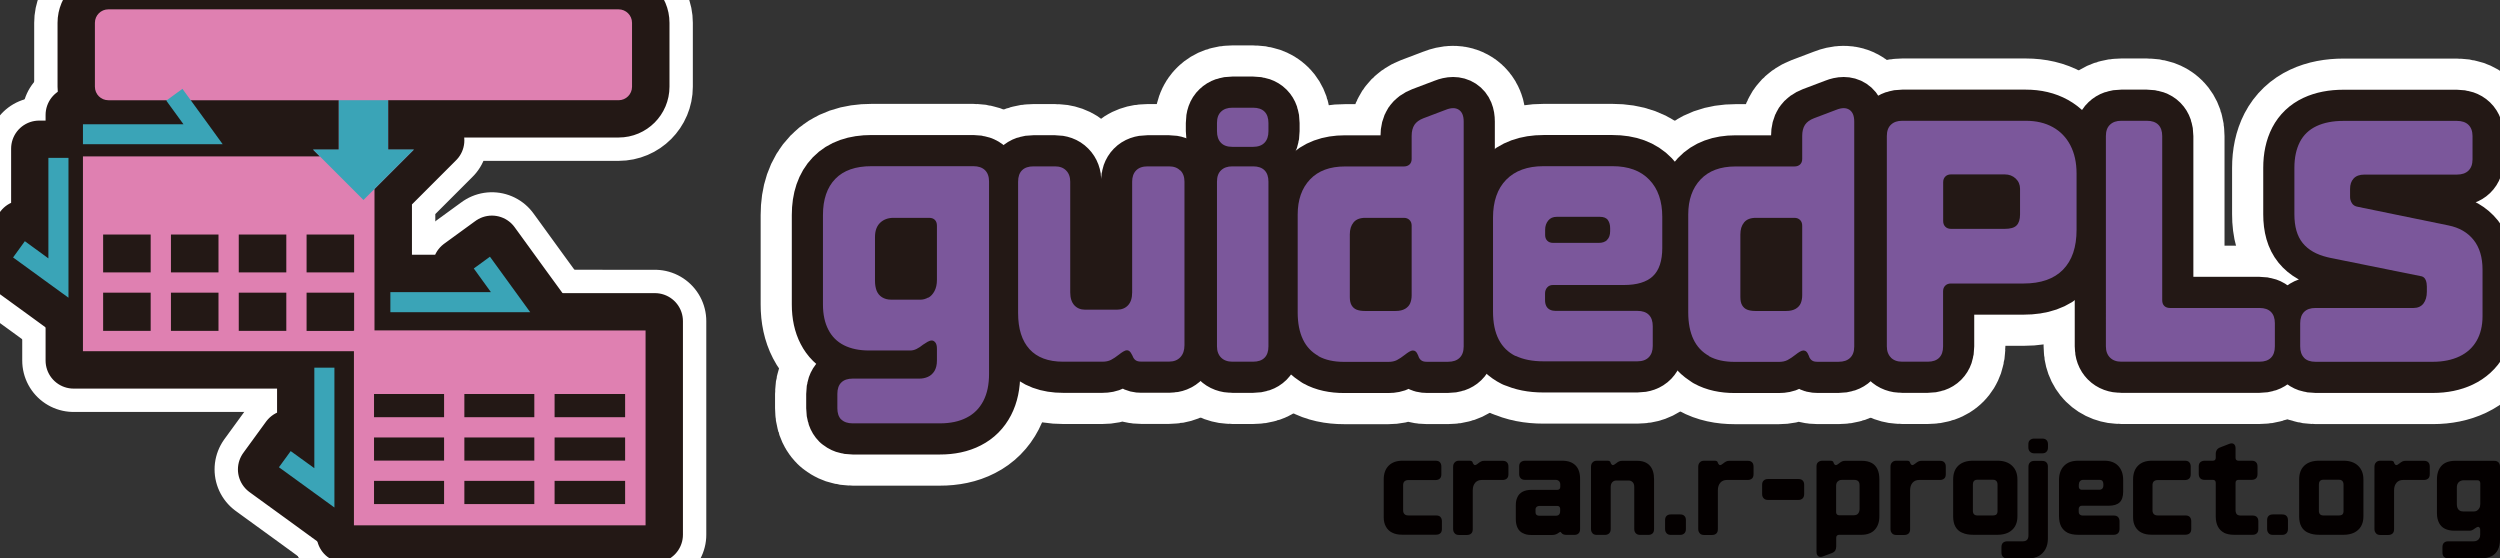 <?xml version="1.0" encoding="UTF-8"?><svg id="_レイヤー_2" xmlns="http://www.w3.org/2000/svg" viewBox="0 0 267.63 59.76"><rect x="0" y="0" width="267.63" height="59.76" fill="#333333" stroke="none"/><defs><style>.cls-1{fill:#040000;}.cls-2{fill:#df80b1;}.cls-3{fill:#3aa4b7;}.cls-4{fill:#7b579b;}.cls-5{stroke-width:11px;}.cls-5,.cls-6{stroke:#fff;}.cls-5,.cls-6,.cls-7,.cls-8{fill:none;stroke-linecap:round;stroke-linejoin:round;}.cls-6{stroke-width:13.34px;}.cls-7{stroke-width:6.67px;}.cls-7,.cls-8{stroke:#231815;}.cls-8{stroke-width:6px;}</style></defs><g id="_レイヤー_1-2"><path class="cls-6" d="m90.06,44.92c-.28-.28-.42-.69-.42-1.22v-1.53c0-.54.14-.94.42-1.22.28-.28.69-.42,1.22-.42h7.14c.33,0,.63-.06.92-.19.29-.13.52-.34.7-.63.17-.29.26-.66.26-1.1v-1.29c0-.3-.06-.52-.17-.66-.12-.14-.24-.21-.38-.21s-.29.05-.45.14c-.16.09-.33.2-.49.31-.23.19-.46.34-.68.45s-.45.17-.68.17h-4.43c-1.04,0-1.93-.19-2.67-.56-.73-.37-1.29-.92-1.67-1.66-.38-.73-.58-1.63-.58-2.7v-9.58c0-1.67.44-2.96,1.32-3.87.88-.91,2.17-1.36,3.87-1.36h10.91c.53,0,.95.14,1.24.42.29.28.44.69.44,1.22v20.6c0,1.14-.2,2.1-.61,2.89s-1,1.39-1.79,1.79c-.79.41-1.74.61-2.86.61h-9.34c-.53,0-.94-.14-1.22-.42Zm9.32-13.05c.27-.15.49-.39.66-.71.17-.32.26-.72.26-1.18v-5.82c0-.26-.07-.46-.21-.61-.14-.15-.35-.23-.63-.23h-3.8c-.58,0-1.06.17-1.43.52-.37.35-.56.86-.56,1.53v4.7c0,.4.06.74.17,1.04.12.3.31.54.58.71.27.17.6.26.99.26h3.14c.28,0,.55-.08.82-.23Z"/><path class="cls-6" d="m126.36,18.24c.29.29.44.69.44,1.2v17.53c0,.53-.15.96-.44,1.27-.29.31-.69.47-1.2.47h-3c-.26,0-.45-.05-.58-.14-.13-.09-.23-.22-.3-.38l-.04-.1c-.12-.23-.21-.39-.3-.47s-.18-.12-.3-.12-.25.05-.4.14c-.15.09-.3.2-.44.31-.33.26-.62.45-.87.58-.26.13-.56.19-.91.19h-4.22c-1.58,0-2.78-.45-3.59-1.34-.81-.89-1.22-2.18-1.22-3.85v-14.08c0-.53.14-.94.42-1.22.28-.28.69-.42,1.22-.42h2.3c.51,0,.91.14,1.2.44.29.29.44.69.44,1.2v11.85c0,.6.15,1.06.44,1.38.29.31.67.47,1.13.47h3.45c.49,0,.88-.16,1.17-.47.29-.31.44-.77.44-1.38v-11.85c0-.51.14-.91.42-1.2.28-.29.69-.44,1.22-.44h2.3c.51,0,.91.14,1.2.44Z"/><path class="cls-6" d="m130.7,15.28c-.28-.29-.42-.7-.42-1.24v-.87c0-.53.14-.94.44-1.22.29-.28.69-.42,1.2-.42h2.23c.53,0,.94.14,1.22.42.28.28.42.69.42,1.22v.87c0,.54-.14.95-.42,1.24-.28.29-.69.44-1.22.44h-2.23c-.53,0-.94-.14-1.22-.44Zm.02,23c-.29-.29-.44-.69-.44-1.2v-17.63c0-.53.14-.94.44-1.22.29-.28.69-.42,1.2-.42h2.23c.53,0,.94.14,1.22.42.28.28.42.69.42,1.22v17.63c0,.54-.14.94-.42,1.22-.28.28-.69.42-1.22.42h-2.23c-.51,0-.91-.15-1.2-.44Z"/><path class="cls-6" d="m141.15,38.11c-.74-.41-1.3-1-1.67-1.78-.37-.78-.56-1.74-.56-2.87v-10.49c0-1.58.44-2.83,1.32-3.76s2.13-1.39,3.73-1.39h6.31c.25,0,.46-.07.61-.21.15-.14.23-.34.23-.59v-2.47c0-.49.1-.88.3-1.19.2-.3.52-.53.96-.7l2.4-.91c.58-.23,1.04-.23,1.39,0,.35.23.52.65.52,1.26v24.08c0,.54-.15.94-.44,1.22-.29.28-.7.42-1.24.42h-2.27c-.26,0-.45-.05-.57-.14-.13-.09-.23-.22-.3-.38l-.03-.1c-.09-.23-.19-.39-.28-.47-.09-.08-.2-.12-.31-.12s-.25.05-.4.14c-.15.09-.3.2-.44.31-.33.26-.62.45-.87.58-.26.13-.56.19-.91.19h-4.74c-1.09,0-2.01-.2-2.75-.61Zm9.27-5.05c.25-.15.44-.35.54-.59s.16-.53.16-.85v-7.46c0-.26-.08-.46-.23-.61-.15-.15-.35-.23-.61-.23h-4.11c-.58,0-1,.16-1.27.49-.27.33-.4.75-.4,1.29v6.69c0,.37.06.67.19.89.13.22.31.38.54.47.23.09.52.14.87.14h3.31c.42,0,.75-.08,1.01-.23Z"/><path class="cls-6" d="m162.25,38.12c-.8-.4-1.41-.99-1.81-1.78-.41-.79-.61-1.79-.61-3v-10.04c0-1.74.47-3.1,1.41-4.06.94-.96,2.27-1.45,3.99-1.45h7.39c1.7,0,3.01.48,3.94,1.45.93.96,1.39,2.29,1.39,3.99v3.31c0,1.39-.34,2.4-1.01,3.03-.67.63-1.71.94-3.1.94h-7.6c-.26,0-.46.09-.61.26-.15.17-.23.39-.23.64v.73c0,.26.05.47.14.64.09.17.23.3.4.38.17.08.37.12.57.12h8.78c.53,0,.94.14,1.22.42.28.28.42.69.42,1.22v2.12c0,.51-.14.91-.42,1.2-.28.29-.69.44-1.22.44h-10.07c-1.18,0-2.18-.2-2.98-.59Zm9.79-12.44c.22-.21.33-.52.33-.94v-.31c0-.35-.08-.64-.24-.87s-.45-.35-.87-.35h-4.6c-.4,0-.7.13-.92.4s-.33.6-.33.99v.56c0,.26.08.46.23.61.15.15.35.23.61.23h4.91c.37,0,.67-.1.89-.31Z"/><path class="cls-6" d="m182.96,38.11c-.74-.41-1.3-1-1.67-1.78-.37-.78-.56-1.74-.56-2.87v-10.49c0-1.58.44-2.83,1.32-3.76s2.13-1.39,3.73-1.39h6.31c.25,0,.46-.07.61-.21.15-.14.23-.34.23-.59v-2.47c0-.49.1-.88.3-1.19.2-.3.52-.53.96-.7l2.4-.91c.58-.23,1.04-.23,1.39,0,.35.23.52.65.52,1.26v24.08c0,.54-.15.94-.44,1.22-.29.28-.7.42-1.24.42h-2.27c-.26,0-.45-.05-.57-.14-.13-.09-.23-.22-.3-.38l-.03-.1c-.09-.23-.19-.39-.28-.47-.09-.08-.2-.12-.31-.12s-.25.05-.4.14c-.15.09-.3.2-.44.31-.33.26-.62.45-.87.58-.26.13-.56.19-.91.19h-4.74c-1.09,0-2.01-.2-2.75-.61Zm9.27-5.05c.25-.15.44-.35.54-.59s.16-.53.16-.85v-7.46c0-.26-.08-.46-.23-.61-.15-.15-.35-.23-.61-.23h-4.11c-.58,0-1,.16-1.27.49-.27.33-.4.75-.4,1.29v6.69c0,.37.06.67.19.89.13.22.31.38.54.47.23.09.52.14.87.14h3.31c.42,0,.75-.08,1.01-.23Z"/><path class="cls-6" d="m202.43,38.28c-.29-.29-.44-.69-.44-1.2V14.57c0-.53.14-.94.44-1.22.29-.28.69-.42,1.2-.42h13.24c1.12,0,2.08.23,2.89.68s1.44,1.1,1.88,1.95.66,1.85.66,3.01v6.03c0,1.86-.48,3.28-1.45,4.27s-2.38,1.48-4.23,1.48h-7.77c-.26,0-.46.08-.61.23-.15.15-.23.35-.23.61v5.89c0,.54-.14.94-.42,1.22-.28.28-.69.42-1.22.42h-2.75c-.51,0-.91-.15-1.2-.44Zm13.45-14.15c.24-.24.37-.63.37-1.17v-2.75c0-.44-.16-.81-.47-1.1s-.7-.44-1.17-.44h-5.75c-.26,0-.46.08-.61.23-.15.15-.23.35-.23.61v4.15c0,.26.08.46.23.61s.35.23.61.23h5.75c.6,0,1.03-.12,1.27-.37Z"/><path class="cls-6" d="m225.88,38.28c-.29-.29-.44-.69-.44-1.2V14.57c0-.53.14-.94.44-1.22.29-.28.69-.42,1.2-.42h2.75c.53,0,.94.14,1.22.42s.42.69.42,1.22v17.56c0,.28.08.49.23.63.15.14.35.21.61.21h9.58c.53,0,.94.14,1.22.42.28.28.42.69.42,1.22v2.47c0,.54-.14.94-.42,1.22s-.69.42-1.22.42h-14.81c-.51,0-.91-.15-1.2-.44Z"/><path class="cls-6" d="m246.66,38.3c-.28-.28-.42-.69-.42-1.22v-2.47c0-.53.14-.94.42-1.22.28-.28.68-.42,1.22-.42h10.49c.46,0,.82-.16,1.06-.47.24-.31.37-.74.37-1.27v-.56c0-.25-.04-.48-.12-.68-.08-.2-.21-.33-.4-.4l-.14-.03-9.65-1.95c-.09-.02-.2-.05-.31-.07-1.18-.28-2.07-.78-2.67-1.52s-.89-1.76-.89-3.08v-4.98c0-1.09.2-2.01.59-2.77.39-.75.99-1.32,1.78-1.69.79-.37,1.75-.56,2.89-.56h12.13c.53,0,.95.14,1.24.42.29.28.44.69.44,1.22v2.47c0,.54-.15.94-.44,1.22-.29.28-.7.42-1.24.42h-9.9c-.51,0-.89.14-1.15.42s-.38.65-.38,1.12v.87c0,.21.06.42.19.64s.34.35.64.4l9.69,1.99c1.16.23,2.06.75,2.7,1.55.64.8.96,1.86.96,3.19v4.98c0,1.02-.21,1.9-.63,2.63s-1.03,1.29-1.83,1.67c-.8.38-1.75.58-2.84.58h-12.58c-.54,0-.94-.14-1.22-.42Z"/><path class="cls-7" d="m90.06,44.92c-.28-.28-.42-.69-.42-1.22v-1.53c0-.54.14-.94.42-1.22.28-.28.69-.42,1.22-.42h7.14c.33,0,.63-.06.92-.19.29-.13.52-.34.7-.63.17-.29.26-.66.26-1.1v-1.29c0-.3-.06-.52-.17-.66-.12-.14-.24-.21-.38-.21s-.29.05-.45.14c-.16.09-.33.2-.49.31-.23.19-.46.34-.68.45s-.45.17-.68.17h-4.43c-1.04,0-1.93-.19-2.67-.56-.73-.37-1.29-.92-1.67-1.66-.38-.73-.58-1.63-.58-2.7v-9.58c0-1.67.44-2.96,1.32-3.87.88-.91,2.17-1.36,3.87-1.36h10.91c.53,0,.95.14,1.24.42.29.28.44.69.44,1.22v20.6c0,1.14-.2,2.1-.61,2.89s-1,1.39-1.79,1.79c-.79.41-1.74.61-2.86.61h-9.34c-.53,0-.94-.14-1.22-.42Zm9.32-13.05c.27-.15.49-.39.66-.71.17-.32.26-.72.26-1.18v-5.82c0-.26-.07-.46-.21-.61-.14-.15-.35-.23-.63-.23h-3.8c-.58,0-1.06.17-1.43.52-.37.35-.56.86-.56,1.53v4.7c0,.4.06.74.17,1.04.12.3.31.54.58.71.27.17.6.26.99.26h3.14c.28,0,.55-.08.82-.23Z"/><path class="cls-7" d="m126.36,18.24c.29.29.44.69.44,1.2v17.53c0,.53-.15.96-.44,1.27-.29.31-.69.47-1.2.47h-3c-.26,0-.45-.05-.58-.14-.13-.09-.23-.22-.3-.38l-.04-.1c-.12-.23-.21-.39-.3-.47s-.18-.12-.3-.12-.25.05-.4.14c-.15.09-.3.2-.44.31-.33.26-.62.45-.87.58-.26.13-.56.19-.91.19h-4.22c-1.58,0-2.78-.45-3.59-1.34-.81-.89-1.22-2.18-1.22-3.85v-14.08c0-.53.14-.94.42-1.22.28-.28.69-.42,1.22-.42h2.3c.51,0,.91.14,1.2.44.29.29.44.69.44,1.2v11.85c0,.6.15,1.06.44,1.38.29.31.67.47,1.13.47h3.45c.49,0,.88-.16,1.17-.47.29-.31.44-.77.44-1.38v-11.85c0-.51.14-.91.42-1.2.28-.29.69-.44,1.22-.44h2.3c.51,0,.91.14,1.2.44Z"/><path class="cls-7" d="m130.7,15.28c-.28-.29-.42-.7-.42-1.24v-.87c0-.53.14-.94.44-1.22.29-.28.69-.42,1.2-.42h2.23c.53,0,.94.14,1.22.42.28.28.42.69.42,1.22v.87c0,.54-.14.95-.42,1.24-.28.29-.69.44-1.22.44h-2.23c-.53,0-.94-.14-1.22-.44Zm.02,23c-.29-.29-.44-.69-.44-1.2v-17.63c0-.53.14-.94.44-1.22.29-.28.69-.42,1.2-.42h2.23c.53,0,.94.14,1.22.42.28.28.42.69.42,1.22v17.63c0,.54-.14.94-.42,1.22-.28.28-.69.42-1.22.42h-2.23c-.51,0-.91-.15-1.2-.44Z"/><path class="cls-7" d="m141.15,38.11c-.74-.41-1.3-1-1.67-1.78-.37-.78-.56-1.74-.56-2.87v-10.49c0-1.58.44-2.83,1.32-3.76s2.13-1.39,3.73-1.39h6.31c.25,0,.46-.07.61-.21.15-.14.23-.34.23-.59v-2.47c0-.49.1-.88.3-1.19.2-.3.52-.53.96-.7l2.4-.91c.58-.23,1.04-.23,1.39,0,.35.23.52.65.52,1.26v24.08c0,.54-.15.94-.44,1.22-.29.28-.7.42-1.24.42h-2.27c-.26,0-.45-.05-.57-.14-.13-.09-.23-.22-.3-.38l-.03-.1c-.09-.23-.19-.39-.28-.47-.09-.08-.2-.12-.31-.12s-.25.05-.4.14c-.15.09-.3.2-.44.31-.33.26-.62.45-.87.58-.26.13-.56.19-.91.19h-4.74c-1.09,0-2.01-.2-2.75-.61Zm9.27-5.05c.25-.15.44-.35.54-.59s.16-.53.16-.85v-7.46c0-.26-.08-.46-.23-.61-.15-.15-.35-.23-.61-.23h-4.11c-.58,0-1,.16-1.27.49-.27.33-.4.75-.4,1.29v6.69c0,.37.06.67.19.89.13.22.31.38.54.47.23.09.52.14.87.14h3.31c.42,0,.75-.08,1.01-.23Z"/><path class="cls-7" d="m162.25,38.12c-.8-.4-1.41-.99-1.81-1.78-.41-.79-.61-1.79-.61-3v-10.04c0-1.74.47-3.1,1.41-4.06.94-.96,2.27-1.45,3.99-1.45h7.39c1.7,0,3.01.48,3.94,1.45.93.96,1.39,2.29,1.39,3.99v3.31c0,1.39-.34,2.4-1.01,3.03-.67.63-1.71.94-3.1.94h-7.6c-.26,0-.46.09-.61.26-.15.17-.23.39-.23.64v.73c0,.26.05.47.14.64.09.17.23.3.4.38.17.08.37.12.57.12h8.78c.53,0,.94.14,1.22.42.28.28.42.69.42,1.22v2.12c0,.51-.14.91-.42,1.2-.28.29-.69.44-1.22.44h-10.07c-1.18,0-2.18-.2-2.98-.59Zm9.79-12.44c.22-.21.33-.52.33-.94v-.31c0-.35-.08-.64-.24-.87s-.45-.35-.87-.35h-4.6c-.4,0-.7.13-.92.4s-.33.6-.33.99v.56c0,.26.08.46.23.61.15.15.35.23.61.23h4.91c.37,0,.67-.1.89-.31Z"/><path class="cls-7" d="m182.96,38.11c-.74-.41-1.3-1-1.67-1.78-.37-.78-.56-1.74-.56-2.87v-10.49c0-1.58.44-2.83,1.32-3.76s2.13-1.39,3.73-1.39h6.31c.25,0,.46-.07.61-.21.15-.14.23-.34.23-.59v-2.47c0-.49.1-.88.3-1.19.2-.3.52-.53.96-.7l2.4-.91c.58-.23,1.04-.23,1.39,0,.35.23.52.65.52,1.26v24.08c0,.54-.15.94-.44,1.22-.29.28-.7.42-1.24.42h-2.27c-.26,0-.45-.05-.57-.14-.13-.09-.23-.22-.3-.38l-.03-.1c-.09-.23-.19-.39-.28-.47-.09-.08-.2-.12-.31-.12s-.25.05-.4.14c-.15.09-.3.2-.44.31-.33.26-.62.45-.87.58-.26.13-.56.19-.91.19h-4.74c-1.09,0-2.01-.2-2.75-.61Zm9.27-5.05c.25-.15.44-.35.54-.59s.16-.53.16-.85v-7.46c0-.26-.08-.46-.23-.61-.15-.15-.35-.23-.61-.23h-4.11c-.58,0-1,.16-1.27.49-.27.33-.4.75-.4,1.29v6.69c0,.37.06.67.19.89.13.22.31.38.54.47.23.09.52.14.87.14h3.31c.42,0,.75-.08,1.01-.23Z"/><path class="cls-7" d="m202.43,38.28c-.29-.29-.44-.69-.44-1.2V14.57c0-.53.14-.94.44-1.22.29-.28.69-.42,1.2-.42h13.24c1.12,0,2.08.23,2.89.68s1.44,1.1,1.88,1.95.66,1.85.66,3.01v6.03c0,1.86-.48,3.28-1.45,4.27s-2.38,1.48-4.23,1.48h-7.77c-.26,0-.46.08-.61.23-.15.15-.23.35-.23.61v5.89c0,.54-.14.94-.42,1.22-.28.28-.69.42-1.22.42h-2.75c-.51,0-.91-.15-1.2-.44Zm13.45-14.15c.24-.24.37-.63.37-1.17v-2.75c0-.44-.16-.81-.47-1.1s-.7-.44-1.17-.44h-5.75c-.26,0-.46.08-.61.23-.15.15-.23.35-.23.61v4.15c0,.26.08.46.23.61s.35.23.61.23h5.75c.6,0,1.03-.12,1.27-.37Z"/><path class="cls-7" d="m225.88,38.28c-.29-.29-.44-.69-.44-1.2V14.57c0-.53.14-.94.44-1.22.29-.28.69-.42,1.2-.42h2.75c.53,0,.94.14,1.22.42s.42.69.42,1.22v17.56c0,.28.08.49.23.63.15.14.35.21.61.21h9.58c.53,0,.94.14,1.22.42.28.28.42.69.42,1.22v2.47c0,.54-.14.94-.42,1.22s-.69.42-1.22.42h-14.81c-.51,0-.91-.15-1.2-.44Z"/><path class="cls-7" d="m246.66,38.3c-.28-.28-.42-.69-.42-1.22v-2.47c0-.53.14-.94.42-1.22.28-.28.68-.42,1.22-.42h10.49c.46,0,.82-.16,1.06-.47.24-.31.37-.74.37-1.27v-.56c0-.25-.04-.48-.12-.68-.08-.2-.21-.33-.4-.4l-.14-.03-9.65-1.95c-.09-.02-.2-.05-.31-.07-1.18-.28-2.07-.78-2.67-1.52s-.89-1.76-.89-3.08v-4.98c0-1.09.2-2.01.59-2.77.39-.75.99-1.32,1.78-1.69.79-.37,1.75-.56,2.89-.56h12.13c.53,0,.95.14,1.24.42.29.28.44.69.44,1.22v2.47c0,.54-.15.94-.44,1.22-.29.28-.7.42-1.24.42h-9.9c-.51,0-.89.14-1.15.42s-.38.65-.38,1.12v.87c0,.21.06.42.19.64s.34.35.64.4l9.69,1.99c1.16.23,2.06.75,2.7,1.55.64.8.96,1.86.96,3.19v4.98c0,1.02-.21,1.9-.63,2.63s-1.03,1.29-1.83,1.67c-.8.38-1.75.58-2.84.58h-12.58c-.54,0-.94-.14-1.22-.42Z"/><path class="cls-4" d="m90.06,44.92c-.28-.28-.42-.69-.42-1.22v-1.53c0-.54.14-.94.42-1.22.28-.28.69-.42,1.22-.42h7.14c.33,0,.63-.06.92-.19.29-.13.52-.34.7-.63.17-.29.26-.66.26-1.1v-1.29c0-.3-.06-.52-.17-.66-.12-.14-.24-.21-.38-.21s-.29.05-.45.14c-.16.09-.33.2-.49.31-.23.19-.46.34-.68.45s-.45.17-.68.17h-4.43c-1.04,0-1.93-.19-2.67-.56-.73-.37-1.29-.92-1.67-1.66-.38-.73-.58-1.63-.58-2.7v-9.58c0-1.67.44-2.96,1.32-3.87.88-.91,2.17-1.36,3.87-1.36h10.91c.53,0,.95.14,1.24.42.29.28.44.69.44,1.22v20.6c0,1.14-.2,2.1-.61,2.89s-1,1.39-1.79,1.79c-.79.41-1.74.61-2.86.61h-9.34c-.53,0-.94-.14-1.22-.42Zm9.32-13.05c.27-.15.49-.39.66-.71.17-.32.26-.72.26-1.18v-5.82c0-.26-.07-.46-.21-.61-.14-.15-.35-.23-.63-.23h-3.8c-.58,0-1.06.17-1.43.52-.37.35-.56.86-.56,1.53v4.7c0,.4.06.74.17,1.04.12.3.31.54.58.71.27.17.6.26.99.26h3.14c.28,0,.55-.08.82-.23Z"/><path class="cls-4" d="m126.36,18.24c.29.29.44.69.44,1.2v17.53c0,.53-.15.96-.44,1.27-.29.31-.69.47-1.2.47h-3c-.26,0-.45-.05-.58-.14-.13-.09-.23-.22-.3-.38l-.04-.1c-.12-.23-.21-.39-.3-.47s-.18-.12-.3-.12-.25.05-.4.14c-.15.09-.3.2-.44.31-.33.26-.62.45-.87.58-.26.13-.56.19-.91.19h-4.22c-1.58,0-2.78-.45-3.59-1.34-.81-.89-1.22-2.18-1.22-3.85v-14.08c0-.53.14-.94.42-1.22.28-.28.69-.42,1.22-.42h2.3c.51,0,.91.14,1.2.44.29.29.44.69.44,1.2v11.85c0,.6.15,1.06.44,1.38.29.31.67.47,1.13.47h3.45c.49,0,.88-.16,1.17-.47.29-.31.44-.77.44-1.38v-11.85c0-.51.14-.91.42-1.2.28-.29.69-.44,1.22-.44h2.3c.51,0,.91.14,1.2.44Z"/><path class="cls-4" d="m130.7,15.28c-.28-.29-.42-.7-.42-1.24v-.87c0-.53.14-.94.44-1.22.29-.28.69-.42,1.2-.42h2.23c.53,0,.94.14,1.22.42.28.28.42.69.42,1.22v.87c0,.54-.14.95-.42,1.24-.28.29-.69.44-1.22.44h-2.23c-.53,0-.94-.14-1.22-.44Zm.02,23c-.29-.29-.44-.69-.44-1.2v-17.63c0-.53.14-.94.44-1.22.29-.28.69-.42,1.2-.42h2.23c.53,0,.94.14,1.22.42.28.28.42.69.42,1.22v17.63c0,.54-.14.94-.42,1.22-.28.28-.69.42-1.22.42h-2.23c-.51,0-.91-.15-1.2-.44Z"/><path class="cls-4" d="m141.15,38.11c-.74-.41-1.3-1-1.67-1.78-.37-.78-.56-1.74-.56-2.87v-10.49c0-1.58.44-2.83,1.32-3.76s2.13-1.39,3.73-1.39h6.31c.25,0,.46-.07.61-.21.15-.14.23-.34.23-.59v-2.47c0-.49.1-.88.3-1.19.2-.3.52-.53.96-.7l2.4-.91c.58-.23,1.04-.23,1.39,0,.35.23.52.65.52,1.26v24.08c0,.54-.15.94-.44,1.22-.29.28-.7.42-1.24.42h-2.27c-.26,0-.45-.05-.57-.14-.13-.09-.23-.22-.3-.38l-.03-.1c-.09-.23-.19-.39-.28-.47-.09-.08-.2-.12-.31-.12s-.25.05-.4.14c-.15.09-.3.2-.44.31-.33.26-.62.45-.87.58-.26.13-.56.19-.91.19h-4.74c-1.09,0-2.01-.2-2.75-.61Zm9.27-5.05c.25-.15.44-.35.54-.59s.16-.53.16-.85v-7.46c0-.26-.08-.46-.23-.61-.15-.15-.35-.23-.61-.23h-4.11c-.58,0-1,.16-1.27.49-.27.33-.4.75-.4,1.29v6.69c0,.37.06.67.19.89.13.22.31.38.54.47.23.09.52.14.87.14h3.31c.42,0,.75-.08,1.01-.23Z"/><path class="cls-4" d="m162.25,38.12c-.8-.4-1.41-.99-1.81-1.78-.41-.79-.61-1.79-.61-3v-10.04c0-1.74.47-3.1,1.41-4.06.94-.96,2.27-1.45,3.99-1.45h7.39c1.7,0,3.01.48,3.94,1.45.93.96,1.39,2.29,1.39,3.99v3.31c0,1.39-.34,2.4-1.01,3.03-.67.63-1.71.94-3.1.94h-7.6c-.26,0-.46.09-.61.26-.15.17-.23.39-.23.64v.73c0,.26.05.47.14.64.09.17.23.3.4.38.17.08.37.12.57.12h8.78c.53,0,.94.14,1.22.42.28.28.42.69.42,1.22v2.12c0,.51-.14.91-.42,1.2-.28.29-.69.44-1.22.44h-10.07c-1.18,0-2.18-.2-2.98-.59Zm9.79-12.44c.22-.21.33-.52.33-.94v-.31c0-.35-.08-.64-.24-.87s-.45-.35-.87-.35h-4.6c-.4,0-.7.13-.92.4s-.33.6-.33.99v.56c0,.26.08.46.23.61.15.15.35.23.61.23h4.91c.37,0,.67-.1.89-.31Z"/><path class="cls-4" d="m182.96,38.11c-.74-.41-1.3-1-1.67-1.78-.37-.78-.56-1.74-.56-2.87v-10.49c0-1.58.44-2.83,1.32-3.76s2.13-1.39,3.73-1.39h6.31c.25,0,.46-.07.61-.21.15-.14.23-.34.23-.59v-2.47c0-.49.1-.88.3-1.19.2-.3.52-.53.96-.7l2.4-.91c.58-.23,1.04-.23,1.39,0,.35.23.52.65.52,1.26v24.08c0,.54-.15.94-.44,1.22-.29.28-.7.42-1.24.42h-2.27c-.26,0-.45-.05-.57-.14-.13-.09-.23-.22-.3-.38l-.03-.1c-.09-.23-.19-.39-.28-.47-.09-.08-.2-.12-.31-.12s-.25.05-.4.14c-.15.09-.3.2-.44.31-.33.26-.62.45-.87.58-.26.13-.56.19-.91.19h-4.74c-1.09,0-2.01-.2-2.75-.61Zm9.27-5.05c.25-.15.44-.35.54-.59s.16-.53.16-.85v-7.46c0-.26-.08-.46-.23-.61-.15-.15-.35-.23-.61-.23h-4.11c-.58,0-1,.16-1.27.49-.27.33-.4.75-.4,1.29v6.69c0,.37.06.67.19.89.13.22.31.38.54.47.23.09.52.14.87.14h3.31c.42,0,.75-.08,1.01-.23Z"/><path class="cls-4" d="m202.43,38.28c-.29-.29-.44-.69-.44-1.2V14.57c0-.53.14-.94.44-1.22.29-.28.69-.42,1.2-.42h13.24c1.12,0,2.08.23,2.89.68s1.44,1.1,1.88,1.95.66,1.85.66,3.01v6.03c0,1.86-.48,3.28-1.45,4.27s-2.38,1.48-4.23,1.48h-7.77c-.26,0-.46.08-.61.23-.15.15-.23.35-.23.61v5.89c0,.54-.14.94-.42,1.22-.28.28-.69.42-1.22.42h-2.75c-.51,0-.91-.15-1.2-.44Zm13.45-14.15c.24-.24.37-.63.37-1.17v-2.75c0-.44-.16-.81-.47-1.1s-.7-.44-1.17-.44h-5.75c-.26,0-.46.08-.61.23-.15.15-.23.35-.23.61v4.15c0,.26.08.46.23.61s.35.23.61.23h5.75c.6,0,1.03-.12,1.27-.37Z"/><path class="cls-4" d="m225.88,38.28c-.29-.29-.44-.69-.44-1.2V14.57c0-.53.14-.94.44-1.22.29-.28.69-.42,1.2-.42h2.75c.53,0,.94.14,1.22.42s.42.69.42,1.22v17.56c0,.28.08.49.23.63.15.14.35.21.61.21h9.58c.53,0,.94.14,1.22.42.28.28.42.69.42,1.22v2.47c0,.54-.14.94-.42,1.22s-.69.42-1.22.42h-14.81c-.51,0-.91-.15-1.2-.44Z"/><path class="cls-4" d="m246.66,38.3c-.28-.28-.42-.69-.42-1.22v-2.47c0-.53.14-.94.42-1.22.28-.28.68-.42,1.22-.42h10.49c.46,0,.82-.16,1.06-.47.24-.31.37-.74.37-1.27v-.56c0-.25-.04-.48-.12-.68-.08-.2-.21-.33-.4-.4l-.14-.03-9.65-1.95c-.09-.02-.2-.05-.31-.07-1.18-.28-2.07-.78-2.67-1.52s-.89-1.76-.89-3.08v-4.98c0-1.09.2-2.01.59-2.77.39-.75.99-1.32,1.78-1.69.79-.37,1.75-.56,2.89-.56h12.13c.53,0,.95.14,1.24.42.29.28.44.69.44,1.22v2.47c0,.54-.15.94-.44,1.22-.29.28-.7.42-1.24.42h-9.9c-.51,0-.89.14-1.15.42s-.38.65-.38,1.12v.87c0,.21.06.42.19.64s.34.35.64.4l9.69,1.99c1.16.23,2.06.75,2.7,1.55.64.8.96,1.86.96,3.19v4.98c0,1.02-.21,1.9-.63,2.63s-1.03,1.29-1.83,1.67c-.8.38-1.75.58-2.84.58h-12.58c-.54,0-.94-.14-1.22-.42Z"/><path class="cls-1" d="m149.05,57.03c-.29-.14-.52-.36-.68-.64-.16-.28-.24-.62-.24-1.02v-4.04c0-.63.18-1.13.53-1.48s.84-.53,1.47-.53h3.55c.2,0,.36.05.46.16s.16.26.16.46v.83c0,.2-.05.36-.16.46s-.26.16-.46.16h-2.91c-.18,0-.32.05-.42.14-.09.09-.14.23-.14.4v2.73c0,.11.02.2.07.28.04.08.11.14.19.18.08.04.18.06.3.06h2.97c.2,0,.36.05.46.16s.16.26.16.46v.82c0,.2-.05.36-.16.46s-.26.16-.46.16h-3.65c-.41,0-.76-.07-1.05-.22Z"/><path class="cls-1" d="m155.73,57.09c-.11-.11-.17-.26-.17-.46v-6.65c0-.2.05-.36.17-.48.11-.12.26-.18.46-.18h1.14c.1,0,.17.02.22.05s.09.08.11.15v.04c.06.09.09.15.13.18.03.03.07.05.11.05s.09-.02.15-.05c.06-.04.11-.08.17-.12.12-.1.23-.17.33-.22.1-.05.21-.07.34-.07h1.97c.2,0,.36.05.46.16.11.11.16.26.16.46v.81c0,.2-.05.36-.16.46s-.26.16-.46.16h-2.23c-.3,0-.54.1-.71.3s-.26.47-.26.83v4.14c0,.2-.05.36-.16.46s-.26.16-.46.16h-.85c-.19,0-.35-.05-.46-.17Z"/><path class="cls-1" d="m163.01,57.07c-.24-.12-.43-.31-.55-.56s-.19-.56-.19-.92v-1.49c0-.33.05-.63.17-.87.11-.25.29-.44.54-.58.25-.14.58-.21.98-.21h2.75c.1,0,.17-.03.23-.08.06-.05.09-.13.09-.24v-.27c0-.13-.04-.24-.13-.34-.09-.09-.21-.14-.37-.14h-3.26c-.2,0-.36-.05-.47-.16-.11-.11-.17-.26-.17-.46v-.81c0-.2.05-.36.17-.46s.27-.16.47-.16h3.96c.63,0,1.1.17,1.43.5.33.33.49.81.49,1.45v5.37c0,.2-.05.36-.16.46-.11.11-.26.16-.46.16h-.82c-.13,0-.25-.02-.34-.05-.09-.04-.16-.08-.2-.15h-.01c-.05-.08-.09-.12-.12-.12s-.07.02-.14.07c-.1.08-.21.14-.33.19s-.25.07-.38.07h-2.3c-.33,0-.61-.06-.85-.19Zm3.81-1.92c.07-.04.12-.1.15-.17s.05-.17.05-.28v-.22c0-.1-.03-.17-.08-.23-.05-.06-.13-.09-.22-.09h-1.93c-.11,0-.21.03-.29.1-.08.07-.12.15-.12.24v.34c0,.11.03.21.1.27s.16.1.27.1h1.81c.11,0,.19-.02.26-.06Z"/><path class="cls-1" d="m170.49,57.09c-.11-.11-.17-.26-.17-.46v-6.65c0-.2.05-.36.17-.48.11-.12.26-.18.46-.18h1.14c.1,0,.17.02.22.05s.09.08.11.15v.04c.06.09.09.15.13.18.03.03.07.05.11.05s.09-.02.15-.05c.06-.04.11-.08.17-.12.12-.1.23-.17.33-.22.1-.05.21-.07.34-.07h1.6c.6,0,1.05.17,1.36.51s.46.83.46,1.46v5.34c0,.2-.05.36-.16.46-.11.11-.26.16-.46.16h-.87c-.19,0-.35-.05-.46-.17-.11-.11-.17-.26-.17-.46v-4.49c0-.23-.05-.4-.17-.52s-.25-.18-.43-.18h-1.31c-.19,0-.33.06-.44.18s-.17.29-.17.52v4.49c0,.19-.05.35-.16.46-.11.11-.26.17-.46.17h-.87c-.19,0-.35-.05-.46-.17Z"/><path class="cls-1" d="m178.42,57.09c-.11-.11-.17-.26-.17-.46v-.94c0-.2.05-.36.16-.46.11-.11.26-.16.46-.16h.99c.2,0,.36.05.46.16.11.11.16.26.16.46v.94c0,.19-.05.35-.16.46-.11.11-.26.17-.46.17h-.99c-.19,0-.35-.05-.46-.17Z"/><path class="cls-1" d="m181.97,57.09c-.11-.11-.17-.26-.17-.46v-6.65c0-.2.05-.36.17-.48.11-.12.26-.18.46-.18h1.14c.1,0,.17.02.22.05s.09.08.11.15v.04c.06.09.09.15.13.18.03.03.07.05.11.05s.09-.02.15-.05c.06-.04.11-.08.17-.12.12-.1.23-.17.33-.22.1-.05.21-.07.34-.07h1.97c.2,0,.36.05.46.16.11.11.16.26.16.46v.81c0,.2-.05.36-.16.46s-.26.16-.46.16h-2.23c-.3,0-.54.1-.71.3s-.26.47-.26.83v4.14c0,.2-.05.36-.16.46s-.26.16-.46.16h-.85c-.19,0-.35-.05-.46-.17Z"/><path class="cls-1" d="m188.81,53.35c-.11-.11-.17-.26-.17-.46v-.99c0-.2.05-.36.17-.46.11-.11.26-.16.46-.16h3.25c.2,0,.36.05.46.16.11.11.16.26.16.46v.99c0,.19-.05.35-.16.46-.11.11-.26.17-.46.17h-3.25c-.19,0-.35-.05-.46-.17Z"/><path class="cls-1" d="m200.35,49.55c.28.15.49.38.63.67.14.29.21.66.21,1.09v3.98c0,.6-.17,1.08-.5,1.43-.33.35-.81.53-1.41.53h-2.39c-.1,0-.17.03-.23.08-.06.05-.09.13-.09.23v.94c0,.18-.04.33-.11.45-.08.11-.2.2-.36.26l-.91.34c-.22.09-.4.09-.53,0s-.2-.25-.2-.48v-9.13c0-.2.05-.36.17-.46s.27-.16.47-.16h.86c.1,0,.17.02.22.05.05.04.09.08.11.15v.04c.05.09.08.15.12.18s.08.05.12.05.09-.02.15-.05c.06-.04.11-.08.17-.12.12-.1.23-.17.33-.22.1-.05.21-.07.34-.07h1.8c.41,0,.76.08,1.04.23Zm-3.52,1.92c-.1.06-.17.13-.21.22s-.06.2-.06.32v2.83c0,.1.03.17.09.23.06.06.13.09.23.09h1.56c.22,0,.38-.06.48-.19.1-.12.15-.29.15-.49v-2.54c0-.14-.02-.25-.07-.34-.05-.08-.12-.14-.21-.18-.09-.04-.2-.05-.33-.05h-1.26c-.16,0-.29.03-.38.09Z"/><path class="cls-1" d="m202.55,57.09c-.11-.11-.17-.26-.17-.46v-6.65c0-.2.05-.36.17-.48.11-.12.26-.18.46-.18h1.14c.1,0,.17.02.22.05s.09.08.11.15v.04c.06.09.09.15.13.18.03.03.07.05.11.05s.09-.02.15-.05c.06-.04.11-.08.17-.12.12-.1.23-.17.33-.22.1-.05.21-.07.34-.07h1.97c.2,0,.36.05.46.16.11.11.16.26.16.46v.81c0,.2-.05.36-.16.46s-.26.16-.46.16h-2.23c-.3,0-.54.1-.71.3s-.26.47-.26.83v4.14c0,.2-.05.36-.16.46s-.26.16-.46.16h-.85c-.19,0-.35-.05-.46-.17Z"/><path class="cls-1" d="m210.05,57.03c-.32-.14-.56-.36-.72-.65s-.24-.65-.24-1.09v-3.96c0-.63.18-1.13.55-1.48.37-.35.89-.53,1.58-.53h2.62c.66,0,1.18.18,1.56.54s.57.85.57,1.47v3.96c0,.42-.09.77-.26,1.06-.17.29-.42.51-.73.67-.32.15-.69.23-1.12.23h-2.63c-.46,0-.85-.07-1.16-.22Zm3.58-1.89c.07-.04.12-.09.16-.17s.05-.15.05-.25v-2.83c0-.17-.04-.3-.12-.39-.08-.09-.19-.14-.34-.14h-1.73c-.15,0-.26.05-.34.14-.08.1-.11.22-.11.38v2.83c0,.09.02.17.05.24s.09.13.16.17.15.06.25.06h1.72c.1,0,.18-.02.25-.06Z"/><path class="cls-1" d="m214.42,59.61c-.11-.11-.16-.26-.16-.46v-.58c0-.2.05-.36.16-.46s.26-.16.46-.16h1.65c.22,0,.38-.06.48-.17.1-.12.14-.28.14-.5v-7.32c0-.2.06-.36.17-.46.11-.11.26-.16.46-.16h.83c.2,0,.36.05.46.16.11.11.16.26.16.46v7.67c0,.44-.08.82-.25,1.14-.17.32-.41.57-.72.75-.31.18-.68.26-1.1.26h-2.27c-.2,0-.36-.05-.46-.16Zm2.89-11.25c-.11-.12-.17-.27-.17-.46v-.33c0-.2.05-.36.17-.46s.26-.16.46-.16h.85c.2,0,.36.05.46.16.11.11.16.26.16.46v.33c0,.19-.05.35-.16.46-.11.12-.26.17-.46.17h-.85c-.19,0-.35-.06-.46-.18Z"/><path class="cls-1" d="m221.34,57.03c-.3-.15-.53-.38-.69-.67-.15-.3-.23-.68-.23-1.14v-3.81c0-.66.18-1.17.54-1.54.36-.37.86-.55,1.51-.55h2.8c.64,0,1.14.18,1.49.55.35.37.53.87.53,1.51v1.25c0,.53-.13.91-.38,1.15s-.65.36-1.18.36h-2.88c-.1,0-.17.03-.23.1-.06.07-.09.15-.09.24v.28c0,.1.02.18.05.24s.09.11.15.14c.07.03.14.05.22.05h3.33c.2,0,.36.05.46.16s.16.26.16.46v.81c0,.19-.05.35-.16.46-.11.11-.26.17-.46.17h-3.82c-.45,0-.83-.08-1.13-.22Zm3.71-4.72c.08-.08.12-.2.12-.36v-.12c0-.13-.03-.24-.09-.33-.06-.09-.17-.13-.33-.13h-1.74c-.15,0-.27.05-.35.15-.08.1-.12.23-.12.38v.21c0,.1.03.17.09.23.06.06.13.09.23.09h1.86c.14,0,.25-.04.34-.12Z"/><path class="cls-1" d="m229.27,57.03c-.29-.14-.52-.36-.68-.64-.16-.28-.24-.62-.24-1.02v-4.04c0-.63.18-1.13.53-1.48s.84-.53,1.47-.53h3.55c.2,0,.36.05.46.16s.16.26.16.46v.83c0,.2-.05.36-.16.46s-.26.16-.46.16h-2.91c-.18,0-.32.05-.42.14-.09.09-.14.23-.14.4v2.73c0,.11.02.2.07.28.04.08.11.14.19.18.08.04.18.06.3.06h2.97c.2,0,.36.05.46.16s.16.26.16.46v.82c0,.2-.05.36-.16.46s-.26.16-.46.16h-3.65c-.41,0-.76-.07-1.05-.22Z"/><path class="cls-1" d="m238.09,57.03c-.29-.15-.51-.37-.66-.66-.15-.29-.23-.65-.23-1.07v-3.61c0-.11-.03-.18-.08-.24-.05-.05-.13-.08-.22-.08h-.88c-.2,0-.36-.05-.47-.16-.11-.11-.17-.26-.17-.46v-.81c0-.2.05-.36.17-.46s.27-.16.47-.16h.88c.1,0,.17-.03.22-.08.05-.05.08-.13.08-.22v-.42c0-.18.04-.32.12-.44s.2-.21.37-.27l.92-.36c.22-.09.39-.09.52,0s.19.25.19.47v1.02c0,.1.03.17.08.22s.13.08.24.08h1.41c.2,0,.36.05.46.16.11.11.16.26.16.46v.81c0,.2-.05.36-.16.46s-.26.16-.46.16h-1.41c-.11,0-.18.03-.24.08-.05.05-.08.13-.08.24v2.93c0,.12.02.23.06.32.04.09.1.15.18.19.08.04.18.06.3.06h1.28c.2,0,.36.05.46.16.11.11.16.26.16.46v.82c0,.2-.05.36-.16.46-.11.11-.26.16-.46.16h-2c-.42,0-.78-.08-1.07-.22Z"/><path class="cls-1" d="m242.87,57.09c-.11-.11-.17-.26-.17-.46v-.94c0-.2.05-.36.16-.46.11-.11.26-.16.46-.16h.99c.2,0,.36.05.46.16.11.11.16.26.16.46v.94c0,.19-.05.35-.16.46-.11.11-.26.17-.46.17h-.99c-.19,0-.35-.05-.46-.17Z"/><path class="cls-1" d="m247.09,57.03c-.32-.14-.56-.36-.72-.65s-.24-.65-.24-1.09v-3.96c0-.63.18-1.13.55-1.48.37-.35.89-.53,1.58-.53h2.62c.66,0,1.18.18,1.56.54s.57.85.57,1.47v3.96c0,.42-.09.77-.26,1.06-.17.29-.42.51-.73.67-.32.15-.69.23-1.12.23h-2.63c-.46,0-.85-.07-1.16-.22Zm3.58-1.89c.07-.04.12-.09.16-.17s.05-.15.05-.25v-2.83c0-.17-.04-.3-.12-.39-.08-.09-.19-.14-.34-.14h-1.73c-.15,0-.26.05-.34.14-.08.1-.11.22-.11.38v2.83c0,.09.02.17.05.24s.09.13.16.17.15.06.25.06h1.72c.1,0,.18-.02.25-.06Z"/><path class="cls-1" d="m254.36,57.09c-.11-.11-.17-.26-.17-.46v-6.65c0-.2.05-.36.17-.48.11-.12.26-.18.46-.18h1.14c.1,0,.17.02.22.05s.09.08.11.15v.04c.06.09.09.15.13.18.03.03.07.05.11.05s.09-.02.15-.05c.06-.04.11-.08.17-.12.12-.1.23-.17.33-.22.1-.05.21-.07.34-.07h1.97c.2,0,.36.05.46.16.11.11.16.26.16.46v.81c0,.2-.05.36-.16.46s-.26.16-.46.16h-2.23c-.3,0-.54.1-.71.3s-.26.47-.26.83v4.14c0,.2-.05.36-.16.46s-.26.16-.46.16h-.85c-.19,0-.35-.05-.46-.17Z"/><path class="cls-1" d="m261.63,59.61c-.11-.11-.16-.26-.16-.46v-.58c0-.2.05-.36.16-.46.11-.11.26-.16.46-.16h2.71c.12,0,.24-.02.35-.07.11-.05.2-.13.26-.24.07-.11.1-.25.1-.42v-.49c0-.11-.02-.2-.07-.25s-.09-.08-.14-.08-.11.02-.17.05c-.06.04-.12.08-.19.12-.09.07-.17.13-.26.17-.08.04-.17.07-.26.07h-1.68c-.4,0-.73-.07-1.01-.21-.28-.14-.49-.35-.63-.63s-.22-.62-.22-1.02v-3.63c0-.63.17-1.12.5-1.47s.82-.52,1.47-.52h4.14c.2,0,.36.05.47.16s.17.26.17.46v7.81c0,.43-.08.8-.23,1.1-.15.3-.38.53-.68.68-.3.15-.66.23-1.08.23h-3.54c-.2,0-.36-.05-.46-.16Zm3.54-4.95c.1-.06.19-.15.25-.27.07-.12.1-.27.1-.45v-2.21c0-.1-.03-.17-.08-.23-.05-.06-.13-.09-.24-.09h-1.44c-.22,0-.4.07-.54.2-.14.13-.21.33-.21.58v1.79c0,.15.02.28.07.4.04.11.12.2.22.27.1.07.23.1.38.1h1.19c.11,0,.21-.03.31-.09Z"/><path class="cls-5" d="m67.49,35.38h0s-27.4-.01-27.4-.01v-15.14l4.19-4.19h-2.73v-5.31h24.67c.8,0,1.44-.65,1.44-1.44V2.44c0-.8-.65-1.44-1.44-1.44H11.6c-.8,0-1.44.65-1.44,1.44v6.85c0,.8.65,1.44,1.44,1.44h24.67v5.31h-2.73l.7.7H8.88v20.86h29.01v18.64h31.22v-20.86h-1.61Zm-10.29,9.28h-7.49v-2.48h7.49v2.48Zm0,2.17v2.48h-7.49v-2.48h7.49Zm0,4.65v2.48h-7.49v-2.48h7.49Zm-9.66-6.82h-7.5v-2.48h7.5v2.48Zm0,2.17v2.48h-7.5v-2.48h7.5Zm0,4.65v2.48h-7.5v-2.48h7.5Zm11.83,2.48v-2.48h7.55v2.48h-7.55Zm0-4.65v-2.48h7.55v2.48h-7.55Zm7.55-4.65h-7.55v-2.48h7.55v2.48Zm-34.1-19.55h5.09v4.05h-5.09v-4.05Zm-16.69,10.31h-5.09v-4.09h5.09v4.09Zm0-6.26h-5.09v-4.05h5.09v4.05Zm7.26,6.26h-5.09v-4.09h5.09v4.09Zm0-6.26h-5.09v-4.05h5.09v4.05Zm7.26,6.26h-5.09v-4.09h5.09v4.09Zm0-6.26h-5.09v-4.05h5.09v4.05Zm2.17,6.26v-4.09h5.09v4.05h-.04v.05h-5.05Z"/><path class="cls-5" d="m66.22,1c.8,0,1.44.65,1.44,1.44v6.85c0,.8-.65,1.44-1.44,1.44h-24.67v5.31h2.73l-4.19,4.19v15.14h27.4s1.61.01,1.61.01v20.86h-31.22v-18.64H8.88v-20.86h25.35l-.7-.7h2.73v-5.31H11.6c-.8,0-1.44-.65-1.44-1.44V2.44c0-.8.65-1.44,1.44-1.44h54.62m-33.39,28.16h5.09v-4.05h-5.09v4.05m-7.26,0h5.09v-4.05h-5.09v4.05m-7.26,0h5.09v-4.05h-5.09v4.05m-7.26,0h5.09v-4.05h-5.09v4.05m21.78,6.26h5.05v-.05h.04v-4.05h-5.09v4.09m-7.26,0h5.09v-4.09h-5.09v4.09m-7.26,0h5.09v-4.09h-5.09v4.09m-7.26,0h5.09v-4.09h-5.09v4.09m48.33,9.24h7.55v-2.48h-7.55v2.48m-9.66,0h7.49v-2.48h-7.49v2.48m-9.67,0h7.5v-2.48h-7.5v2.48m19.32,4.65h7.55v-2.48h-7.55v2.48m-9.66,0h7.49v-2.48h-7.49v2.48m-9.67,0h7.5v-2.48h-7.5v2.48m19.32,4.65h7.55v-2.48h-7.55v2.48m-9.66,0h7.49v-2.48h-7.49v2.48m-9.67,0h7.5v-2.48h-7.5v2.48M66.22,0H11.6c-1.35,0-2.44,1.1-2.44,2.44v6.85c0,1.35,1.1,2.44,2.44,2.44h23.67v3.31h-4.15l.7.7H7.88v22.86h29.01v18.64h33.22v-22.86h-2.61s-26.4-.01-26.4-.01v-13.73l3.9-3.9,1.71-1.71h-4.15v-3.31h23.67c1.35,0,2.44-1.1,2.44-2.44V2.44c0-1.35-1.1-2.44-2.44-2.44h0Zm-32.39,26.11h3.09v2.05h-3.09v-2.05h0Zm-7.26,0h3.09v2.05h-3.09v-2.05h0Zm-7.26,0h3.09v2.05h-3.09v-2.05h0Zm-7.26,0h3.09v2.05h-3.09v-2.05h0Zm21.78,6.22h3.09v2.09h-3.09v-2.09h0Zm-7.26,0h3.09v2.09h-3.09v-2.09h0Zm-7.26,0h3.09v2.09h-3.09v-2.09h0Zm-7.26,0h3.09v2.09h-3.09v-2.09h0Zm48.33,10.85h5.55v.48h-5.55v-.48h0Zm-9.66,0h5.49v.48h-5.49v-.48h0Zm-9.67,0h5.5v.48h-5.5v-.48h0Zm19.32,4.65h5.55v.48h-5.55v-.48h0Zm-9.66,0h5.49v.48h-5.49v-.48h0Zm-9.67,0h5.5v.48h-5.5v-.48h0Zm19.32,4.65h5.55v.48h-5.55v-.48h0Zm-9.66,0h5.49v.48h-5.49v-.48h0Zm-9.67,0h5.5v.48h-5.5v-.48h0Z"/><polygon class="cls-5" points="5.18 27.66 2.66 25.82 1.4 27.56 5.18 30.31 7.33 31.87 7.33 29.22 7.33 16.9 5.18 16.9 5.18 27.66"/><path class="cls-5" d="m7.33,16.9v14.97l-2.14-1.56-3.79-2.75,1.26-1.73,2.53,1.84v-10.76h2.14m1-1h-4.14v9.8l-.94-.68-.81-.59-.59.81-1.26,1.73-.59.81.81.59,3.79,2.75,2.14,1.56,1.59,1.15V15.9h0Z"/><polygon class="cls-5" points="19.64 13.3 17.8 10.77 19.53 9.51 22.29 13.3 23.84 15.44 21.19 15.44 8.88 15.44 8.88 13.3 19.64 13.3"/><path class="cls-5" d="m19.53,9.51l2.75,3.79,1.56,2.14h-14.97v-2.14h10.76l-1.84-2.53,1.73-1.26m.22-1.4l-.81.59-1.73,1.26-.81.59.59.81.68.94H7.88v4.14h17.93l-1.15-1.59-1.56-2.14-2.75-3.79-.59-.81h0Z"/><polygon class="cls-5" points="41.79 33.42 54.11 33.42 56.76 33.42 55.2 31.27 52.45 27.48 50.72 28.74 52.55 31.27 41.79 31.27 41.79 33.42"/><path class="cls-5" d="m52.45,27.48l2.75,3.79,1.56,2.14h-14.97v-2.14h10.76l-1.84-2.53,1.73-1.26m.22-1.4l-.81.59-1.73,1.26-.81.59.59.81.68.94h-9.8v4.14h17.93l-1.15-1.59-1.56-2.14-2.75-3.79-.59-.81h0Z"/><polygon class="cls-5" points="33.65 50.12 31.12 48.29 29.86 50.02 33.65 52.77 35.8 54.33 35.8 51.68 35.8 39.36 33.65 39.36 33.65 50.12"/><path class="cls-5" d="m35.8,39.36v14.97l-2.14-1.56-3.79-2.75,1.26-1.73,2.53,1.84v-10.76h2.14m1-1h-4.14v9.8l-.94-.68-.81-.59-.59.81-1.26,1.73-.59.81.81.59,3.79,2.75,2.14,1.56,1.59,1.15v-17.93h0Z"/><path class="cls-8" d="m67.49,35.38h0s-27.4-.01-27.4-.01v-15.14l4.19-4.19h-2.73v-5.31h24.67c.8,0,1.44-.65,1.44-1.44V2.44c0-.8-.65-1.44-1.44-1.44H11.6c-.8,0-1.44.65-1.44,1.44v6.85c0,.8.65,1.44,1.44,1.44h24.67v5.31h-2.73l.7.7H8.88v20.86h29.01v18.64h31.22v-20.86h-1.61Zm-10.29,9.28h-7.49v-2.48h7.49v2.48Zm0,2.17v2.48h-7.49v-2.48h7.49Zm0,4.65v2.48h-7.49v-2.48h7.49Zm-9.66-6.82h-7.5v-2.48h7.5v2.48Zm0,2.17v2.48h-7.5v-2.48h7.5Zm0,4.65v2.48h-7.5v-2.48h7.5Zm11.83,2.48v-2.48h7.55v2.48h-7.55Zm0-4.65v-2.48h7.55v2.48h-7.55Zm7.55-4.65h-7.55v-2.48h7.55v2.48Zm-34.1-19.55h5.09v4.05h-5.09v-4.05Zm-16.69,10.31h-5.09v-4.09h5.09v4.09Zm0-6.26h-5.09v-4.05h5.09v4.05Zm7.26,6.26h-5.09v-4.09h5.09v4.09Zm0-6.26h-5.09v-4.05h5.09v4.05Zm7.26,6.26h-5.09v-4.09h5.09v4.09Zm0-6.26h-5.09v-4.05h5.09v4.05Zm2.17,6.26v-4.09h5.09v4.05h-.04v.05h-5.05Z"/><path class="cls-8" d="m66.22,1c.8,0,1.44.65,1.44,1.44v6.85c0,.8-.65,1.44-1.44,1.44h-24.67v5.31h2.73l-4.19,4.19v15.14h27.4s1.61.01,1.61.01v20.86h-31.22v-18.64H8.88v-20.86h25.35l-.7-.7h2.73v-5.31H11.6c-.8,0-1.44-.65-1.44-1.44V2.44c0-.8.65-1.44,1.44-1.44h54.62m-33.39,28.16h5.09v-4.05h-5.09v4.05m-7.26,0h5.09v-4.05h-5.09v4.05m-7.26,0h5.09v-4.05h-5.09v4.05m-7.26,0h5.09v-4.05h-5.09v4.05m21.78,6.26h5.05v-.05h.04v-4.05h-5.09v4.09m-7.26,0h5.09v-4.09h-5.09v4.09m-7.26,0h5.09v-4.09h-5.09v4.09m-7.26,0h5.09v-4.09h-5.09v4.09m48.33,9.24h7.55v-2.48h-7.55v2.48m-9.66,0h7.49v-2.48h-7.49v2.48m-9.67,0h7.5v-2.48h-7.5v2.48m19.32,4.65h7.55v-2.48h-7.55v2.48m-9.66,0h7.49v-2.48h-7.49v2.48m-9.67,0h7.5v-2.48h-7.5v2.48m19.32,4.65h7.55v-2.48h-7.55v2.48m-9.66,0h7.49v-2.48h-7.49v2.48m-9.67,0h7.5v-2.48h-7.5v2.48M66.22,0H11.6c-1.35,0-2.44,1.1-2.44,2.44v6.85c0,1.35,1.1,2.44,2.44,2.44h23.67v3.31h-4.15l.7.7H7.88v22.86h29.01v18.64h33.22v-22.86h-2.61s-26.4-.01-26.4-.01v-13.73l3.9-3.9,1.71-1.71h-4.15v-3.31h23.67c1.35,0,2.44-1.1,2.44-2.44V2.44c0-1.35-1.1-2.44-2.44-2.44h0Zm-32.39,26.11h3.09v2.05h-3.09v-2.05h0Zm-7.26,0h3.09v2.05h-3.09v-2.05h0Zm-7.26,0h3.09v2.05h-3.09v-2.05h0Zm-7.26,0h3.09v2.05h-3.09v-2.05h0Zm21.78,6.22h3.09v2.09h-3.09v-2.09h0Zm-7.26,0h3.09v2.09h-3.09v-2.09h0Zm-7.26,0h3.09v2.09h-3.09v-2.09h0Zm-7.26,0h3.09v2.09h-3.09v-2.09h0Zm48.33,10.85h5.55v.48h-5.55v-.48h0Zm-9.66,0h5.49v.48h-5.49v-.48h0Zm-9.67,0h5.5v.48h-5.5v-.48h0Zm19.32,4.65h5.55v.48h-5.55v-.48h0Zm-9.66,0h5.49v.48h-5.49v-.48h0Zm-9.67,0h5.5v.48h-5.5v-.48h0Zm19.32,4.65h5.55v.48h-5.55v-.48h0Zm-9.66,0h5.49v.48h-5.49v-.48h0Zm-9.67,0h5.5v.48h-5.5v-.48h0Z"/><polygon class="cls-8" points="5.18 27.66 2.66 25.82 1.4 27.56 5.18 30.31 7.33 31.87 7.33 29.22 7.33 16.9 5.18 16.9 5.18 27.66"/><path class="cls-8" d="m7.33,16.9v14.97l-2.14-1.56-3.79-2.75,1.26-1.73,2.53,1.84v-10.76h2.14m1-1h-4.14v9.8l-.94-.68-.81-.59-.59.81-1.26,1.73-.59.81.81.59,3.79,2.75,2.14,1.56,1.59,1.15V15.9h0Z"/><polygon class="cls-8" points="19.64 13.3 17.8 10.77 19.53 9.51 22.29 13.3 23.84 15.44 21.19 15.44 8.88 15.44 8.88 13.3 19.64 13.3"/><path class="cls-8" d="m19.53,9.51l2.75,3.79,1.56,2.14h-14.97v-2.14h10.76l-1.84-2.53,1.73-1.26m.22-1.4l-.81.59-1.73,1.26-.81.59.59.81.68.94H7.88v4.14h17.93l-1.15-1.59-1.56-2.14-2.75-3.79-.59-.81h0Z"/><polygon class="cls-8" points="41.79 33.42 54.11 33.42 56.76 33.42 55.2 31.27 52.45 27.48 50.72 28.74 52.55 31.27 41.79 31.27 41.79 33.42"/><path class="cls-8" d="m52.45,27.48l2.75,3.79,1.56,2.14h-14.97v-2.14h10.76l-1.84-2.53,1.73-1.26m.22-1.4l-.81.59-1.73,1.26-.81.59.59.81.68.94h-9.8v4.14h17.93l-1.15-1.59-1.56-2.14-2.75-3.79-.59-.81h0Z"/><polygon class="cls-8" points="33.65 50.12 31.12 48.29 29.86 50.02 33.65 52.77 35.8 54.33 35.8 51.68 35.8 39.36 33.65 39.36 33.65 50.12"/><path class="cls-8" d="m35.8,39.36v14.97l-2.14-1.56-3.79-2.75,1.26-1.73,2.53,1.84v-10.76h2.14m1-1h-4.14v9.8l-.94-.68-.81-.59-.59.81-1.26,1.73-.59.81.81.59,3.79,2.75,2.14,1.56,1.59,1.15v-17.93h0Z"/><path class="cls-2" d="m67.49,35.38h0s-27.4-.01-27.4-.01v-15.14l4.19-4.19h-2.73v-5.31h24.67c.8,0,1.44-.65,1.44-1.44V2.44c0-.8-.65-1.44-1.44-1.44H11.6c-.8,0-1.44.65-1.44,1.44v6.85c0,.8.65,1.44,1.44,1.44h24.67v5.31h-2.73l.7.7H8.88v20.86h29.01v18.64h31.22v-20.86h-1.61Zm-10.29,9.28h-7.49v-2.48h7.49v2.48Zm0,2.17v2.48h-7.49v-2.48h7.49Zm0,4.65v2.48h-7.49v-2.48h7.49Zm-9.66-6.82h-7.5v-2.48h7.5v2.48Zm0,2.17v2.48h-7.5v-2.48h7.5Zm0,4.65v2.48h-7.5v-2.48h7.5Zm11.83,2.48v-2.48h7.55v2.48h-7.55Zm0-4.65v-2.48h7.55v2.48h-7.55Zm7.55-4.65h-7.55v-2.48h7.55v2.48Zm-34.1-19.55h5.09v4.05h-5.09v-4.05Zm-16.69,10.31h-5.09v-4.09h5.09v4.09Zm0-6.26h-5.09v-4.05h5.09v4.05Zm7.26,6.26h-5.09v-4.09h5.09v4.09Zm0-6.26h-5.09v-4.05h5.09v4.05Zm7.26,6.26h-5.09v-4.09h5.09v4.09Zm0-6.26h-5.09v-4.05h5.09v4.05Zm2.17,6.26v-4.09h5.09v4.05h-.04v.05h-5.05Z"/><polygon class="cls-3" points="5.18 27.66 2.66 25.82 1.4 27.56 5.18 30.31 7.33 31.87 7.33 29.22 7.33 16.9 5.18 16.9 5.18 27.66"/><polygon class="cls-3" points="19.64 13.3 17.8 10.77 19.53 9.51 22.29 13.3 23.84 15.44 21.19 15.44 8.88 15.44 8.88 13.3 19.64 13.3"/><polygon class="cls-3" points="41.79 33.42 54.11 33.42 56.76 33.42 55.2 31.27 52.45 27.48 50.72 28.74 52.55 31.27 41.79 31.27 41.79 33.42"/><polygon class="cls-3" points="33.65 50.12 31.12 48.29 29.86 50.02 33.65 52.77 35.8 54.33 35.8 51.68 35.8 39.36 33.65 39.36 33.65 50.12"/><polygon class="cls-3" points="41.55 16 41.55 10.73 36.27 10.73 36.27 16 33.5 16 38.91 21.41 44.32 16 41.55 16"/></g></svg>